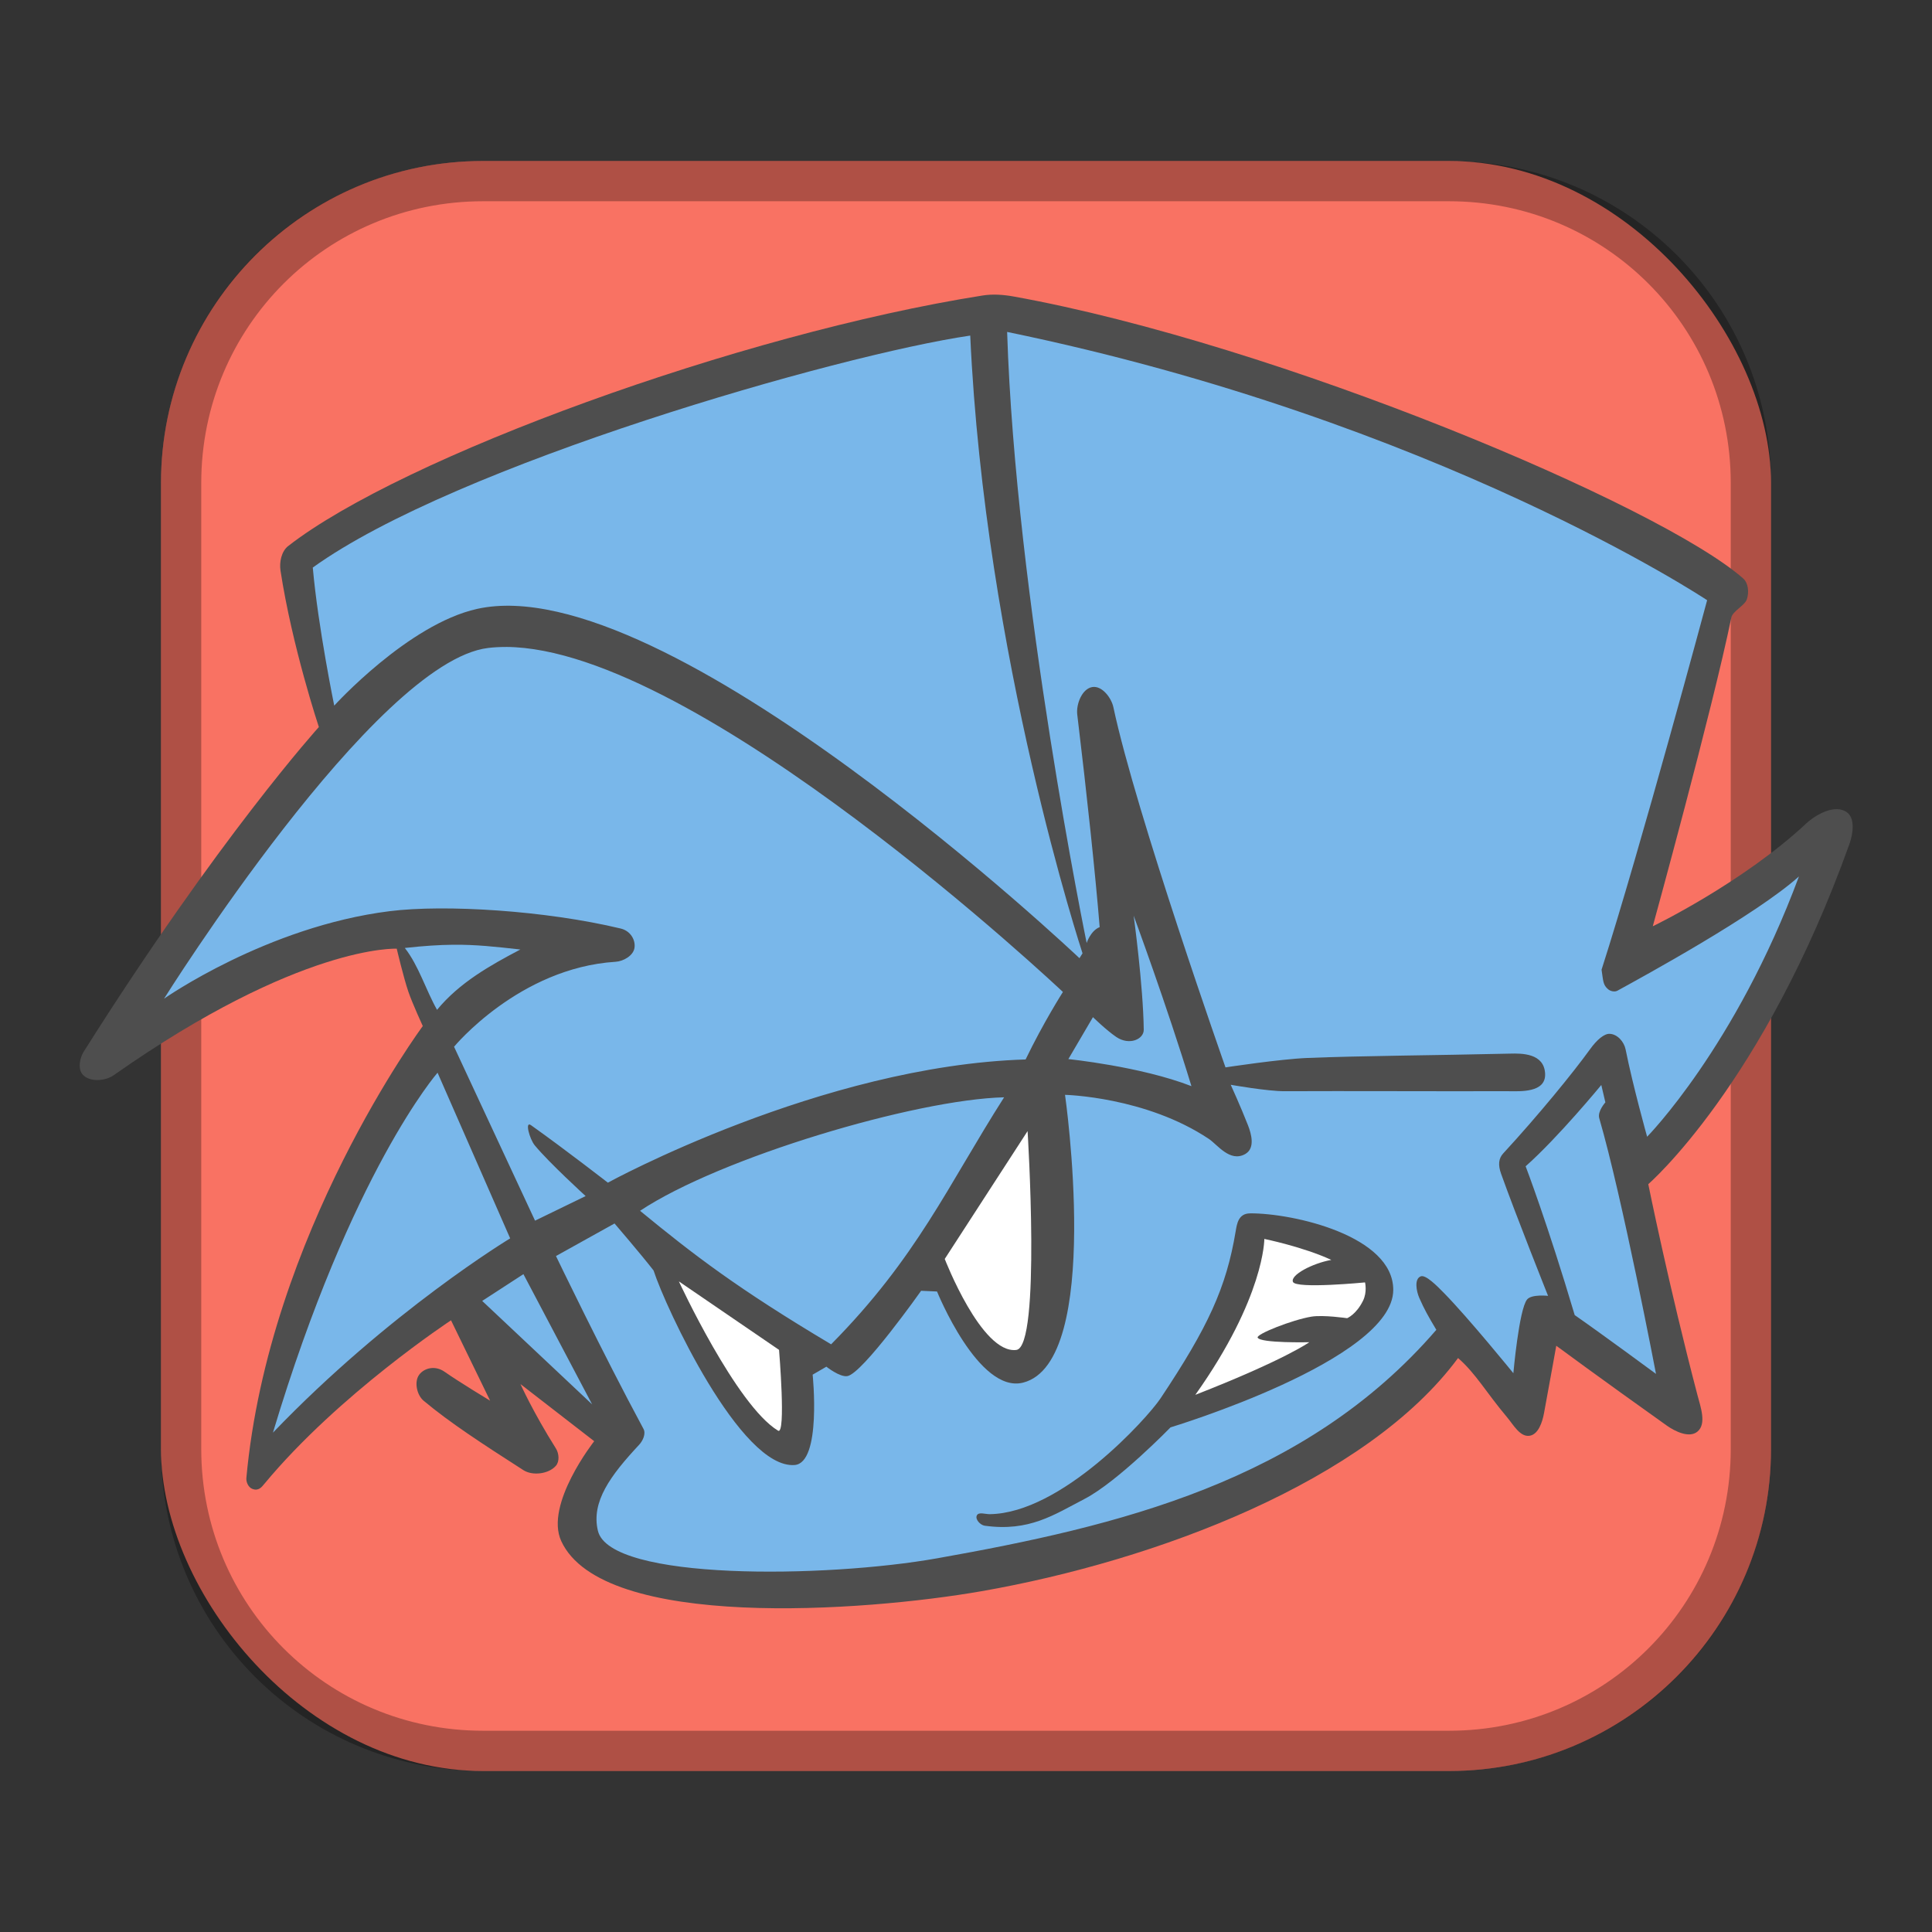<?xml version="1.0" encoding="UTF-8"?>
<!-- Created with Inkscape (http://www.inkscape.org/) -->
<svg id="SVGRoot" width="48px" height="48px" version="1.1" viewBox="0 0 48 48" xmlns="http://www.w3.org/2000/svg" xmlns:cc="http://creativecommons.org/ns#" xmlns:dc="http://purl.org/dc/elements/1.1/" xmlns:rdf="http://www.w3.org/1999/02/22-rdf-syntax-ns#" xmlns:xlink="http://www.w3.org/1999/xlink">
 <rect x="0" y="0" width="48" height="48" fill="#333333" stroke="none"/>
 <defs id="defs815">
  <style id="style819">.cls-1{fill:none;stroke:#fff;stroke-linecap:round;stroke-linejoin:round;}</style>
  <style id="style819-2">.cls-1{fill:none;stroke:#fff;stroke-linecap:round;stroke-linejoin:round;}</style>
  <style id="style819-3">.cls-1{fill:none;stroke:#fff;stroke-linecap:round;stroke-linejoin:round;}</style>
  <style id="style819-36">.cls-1{fill:none;stroke:#fff;stroke-linecap:round;stroke-linejoin:round;}</style>
  <style id="style2">.a{fill:none;stroke:#b1b5bd;stroke-linecap:round;stroke-linejoin:round;isolation:isolate;opacity:0.63;}</style>
  <style id="style819-5">.cls-1{fill:none;stroke:#fff;stroke-linecap:round;stroke-linejoin:round;}</style>
  <style id="style819-9">.cls-1{fill:none;stroke:#fff;stroke-linecap:round;stroke-linejoin:round;}</style>
  <style id="style2-18">.a{fill:none;stroke:#b1b5bd;stroke-linecap:round;stroke-linejoin:round;isolation:isolate;opacity:0.63;}</style>
  <style id="style2-1">.a{fill:none;stroke:#b1b5bd;stroke-linecap:round;stroke-linejoin:round;isolation:isolate;opacity:0.63;}</style>
 </defs>
 <g id="layer1">
  <rect id="rect1373" x="4" y="4" width="40" height="40" ry="8" fill="#f97263" fill-rule="evenodd" style="paint-order:stroke fill markers"/>
  <path id="rect817" d="m12 4c-4.432 0-8 3.568-8 8v24c0 4.432 3.568 8 8 8h24c4.432 0 8-3.568 8-8v-24c0-4.432-3.568-8-8-8h-24zm0 1h24c3.878 0 7 3.122 7 7v24c0 3.878-3.122 7-7 7h-24c-3.878 0-7-3.122-7-7v-24c0-3.878 3.122-7 7-7z" fill-rule="evenodd" opacity=".3" style="paint-order:stroke fill markers"/>
  <path id="path823" d="m11.207 32.806 0.97 1.994s-0.766-0.462-1.132-0.719c-0.231-0.162-0.502-0.097-0.629 0.072-0.132 0.175-0.06 0.506 0.108 0.647 0.653 0.546 1.437 1.056 2.479 1.725 0.229 0.147 0.629 0.097 0.808-0.108 0.095-0.108 0.077-0.31 0-0.431-0.571-0.907-0.88-1.599-0.88-1.599l1.832 1.419s-1.239 1.571-0.819 2.482c1.024 2.223 7.52 1.755 10.442 1.245 4.328-0.756 9.577-2.729 11.839-5.793 0.445 0.388 0.691 0.846 1.22 1.474 0.155 0.184 0.321 0.495 0.559 0.457 0.218-0.035 0.316-0.342 0.356-0.559 0.182-0.986 0.305-1.677 0.305-1.677s1.075 0.794 2.744 1.982c0.211 0.15 0.562 0.317 0.762 0.152 0.236-0.193 0.077-0.62 0-0.915-0.713-2.72-1.22-5.234-1.22-5.234s2.857-2.466 4.999-8.455c0.089-0.249 0.146-0.641-0.072-0.79-0.288-0.197-0.751 0.05-1.006 0.287-1.589 1.481-3.809 2.551-3.809 2.551s1.48-5.375 1.951-7.67c0.032-0.158 0.332-0.298 0.385-0.45 0.058-0.167 0.042-0.404-0.09-0.521-2.056-1.812-11.561-5.821-18.123-7.005-0.254-0.046-0.52-0.066-0.775-0.025-6.038 0.954-14.42 4.019-17.251 6.224-0.168 0.131-0.223 0.399-0.191 0.61 0.289 1.892 0.953 3.887 0.953 3.887s-2.483 2.74-5.843 8.067c-0.102 0.162-0.151 0.436-0.018 0.575 0.176 0.184 0.555 0.155 0.763 9e-3 4.649-3.265 7.033-3.144 7.033-3.144s0.17 0.724 0.291 1.075c0.1 0.29 0.356 0.847 0.356 0.847s-3.829 5.169-4.383 11.228c-0.009 0.101 0.049 0.231 0.144 0.269 0.158 0.064 0.235-0.041 0.305-0.126 1.853-2.232 4.635-4.06 4.635-4.06z" fill="#4e4e4e" stroke-width=".999"/>
  <path id="path825" d="m25.022 8.248c0.209 6.587 1.976 15.181 1.976 15.181s0.095-0.304 0.323-0.395c-0.104-1.283-0.315-3.277-0.557-5.282-0.031-0.258 0.12-0.644 0.377-0.683 0.239-0.036 0.471 0.267 0.521 0.503 0.561 2.641 2.785 8.947 2.785 8.947s1.349-0.206 2.03-0.234c1.351-0.055 3.125-0.063 5.043-0.108 0.278-7e-3 0.847-0.016 0.868 0.503 0.019 0.477-0.63 0.431-0.904 0.431-2.612 3e-3 -3.761-7e-3 -5.563 0-0.436 2e-3 -1.344-0.16-1.344-0.16s0.252 0.554 0.428 1.004c0.088 0.225 0.183 0.578-0.072 0.719-0.377 0.208-0.687-0.236-0.898-0.377-1.57-1.05-3.575-1.096-3.575-1.096s0.953 6.642-1.042 7.15c-1.109 0.282-2.138-2.264-2.138-2.264l-0.395-0.018s-1.454 2.058-1.833 2.12c-0.188 0.031-0.521-0.234-0.521-0.234l-0.341 0.198s0.228 2.195-0.449 2.245c-1.34 0.1-3.21-3.922-3.503-4.833-0.31-0.4-0.97-1.168-0.97-1.168l-1.455 0.809s1.149 2.392 2.174 4.294c0.065 0.12-0.015 0.295-0.108 0.395-0.707 0.758-1.198 1.416-1.024 2.138 0.299 1.244 5.652 1.176 8.426 0.683 4.469-0.795 9.143-1.897 12.404-5.677-0.212-0.355-0.297-0.508-0.422-0.79-0.073-0.165-0.133-0.475 0.036-0.539 0.124-0.047 0.41 0.245 0.575 0.413 0.616 0.627 1.725 1.994 1.725 1.994s0.14-1.586 0.341-1.832c0.112-0.136 0.521-0.09 0.521-0.09s-0.804-2.015-1.168-3.036c-0.078-0.219-0.061-0.379 0.054-0.503 0.87-0.944 1.736-2.004 2.155-2.585 0.176-0.245 0.356-0.391 0.488-0.386 0.195 7e-3 0.36 0.198 0.398 0.39 0.178 0.894 0.534 2.167 0.534 2.167s2.2-2.23 3.772-6.467c-1.074 0.963-3.875 2.49-4.509 2.838-0.069 0.038-0.173 0.015-0.233-0.036-0.13-0.11-0.12-0.213-0.162-0.485 0.965-3.006 2.623-9.18 2.623-9.18s-6.695-4.459-17.39-6.665zm-0.916 0.089c-3.269 0.479-12.798 3.215-16.335 5.764 0.131 1.476 0.533 3.43 0.533 3.43s1.835-2.022 3.549-2.403c4.7-1.046 14.966 8.678 14.966 8.678l0.076-0.121s-2.424-7.349-2.79-15.349zm-11.534 7.737c-0.154-6.49e-4 -0.304 0.007-0.448 0.025-2.81 0.343-8.048 8.713-8.048 8.713s2.549-1.792 5.605-2.174c1.377-0.172 3.874-0.016 5.74 0.431 0.248 0.059 0.374 0.29 0.342 0.485-0.031 0.19-0.275 0.329-0.467 0.341-2.401 0.152-4.015 2.111-4.015 2.111l2.012 4.321 1.257-0.611s-0.906-0.826-1.264-1.26c-0.128-0.155-0.255-0.616-0.092-0.5 0.866 0.616 1.908 1.427 1.908 1.427s5.302-2.906 10.379-3.061c0.444-0.921 0.927-1.677 0.927-1.677s-9.059-8.551-13.835-8.572zm15.593 6.671s0.238 1.744 0.251 2.838c0.003 0.235-0.357 0.401-0.683 0.18-0.246-0.167-0.579-0.492-0.579-0.492l-0.611 1.042s1.791 0.18 3.058 0.672c-0.618-2.026-1.437-4.239-1.437-4.24zm-16.905 0.727c-0.342 3e-3 -0.724 0.027-1.202 0.08 0.345 0.441 0.518 1.036 0.8 1.537 0.562-0.681 1.324-1.106 2.07-1.499-0.633-0.07-1.097-0.123-1.668-0.118zm-0.389 3.179s-2.139 2.445-4.09 8.943c2.9-3.022 5.894-4.827 5.894-4.827l-1.804-4.116zm28.913 0.305s-1.071 1.304-1.88 2.02c0 0 0.542 1.417 1.219 3.697 0.656 0.455 2.02 1.461 2.02 1.461s-0.839-4.391-1.41-6.352c-0.05-0.17 0.152-0.394 0.152-0.394l-0.101-0.432zm-14.838 0.306c-2.204 0.055-7.052 1.496-9.044 2.82 1.339 1.099 2.415 1.928 4.747 3.317 2.136-2.159 2.897-3.941 4.298-6.137zm6.112 2.883c1.08-4e-3 3.561 0.56 3.557 1.904-0.005 1.744-5.533 3.413-5.533 3.413s-1.315 1.352-2.138 1.779c-0.76 0.394-1.371 0.818-2.479 0.665-0.106-0.015-0.239-0.153-0.198-0.251 0.042-0.1 0.204-0.035 0.324-0.036 1.779-0.023 3.912-2.382 4.24-2.874 1.181-1.77 1.636-2.754 1.868-4.15 0.032-0.189 0.067-0.448 0.359-0.449zm-18.054 1.511-1.024 0.665 2.731 2.57-1.706-3.234z" fill="#79b7ea" stroke-width=".999"/>
  <path id="path827" d="m25.53 28.102-2.058 3.176s0.913 2.366 1.778 2.261c0.618-0.075 0.28-5.437 0.28-5.437zm-8.664 3.733s1.424 3.079 2.464 3.709c0.203 0.123 0.025-2.007 0.025-2.007l-2.49-1.702z" fill="#fff" stroke-width=".999"/>
  <path id="path829" d="m29.697 34.655c1.724-2.426 1.715-3.874 1.715-3.874s0.966 0.197 1.664 0.521c-0.468 0.084-1.024 0.376-0.953 0.546 0.076 0.18 1.791 0.013 1.791 0.013s0.058 0.239-0.051 0.457c-0.17 0.343-0.394 0.432-0.394 0.432s-0.597-0.087-0.889-0.038c-0.471 0.078-1.375 0.434-1.334 0.521 0.068 0.142 1.283 0.114 1.283 0.114s-0.605 0.437-2.833 1.308z" fill="#fff" stroke-width=".999"/>
 </g>
 <style id="style817" type="text/css">.st0{fill:#FFFFFF;}</style>
 <style id="style819-0" type="text/css">.st0{fill:#FFFFFF;}</style>
</svg>
